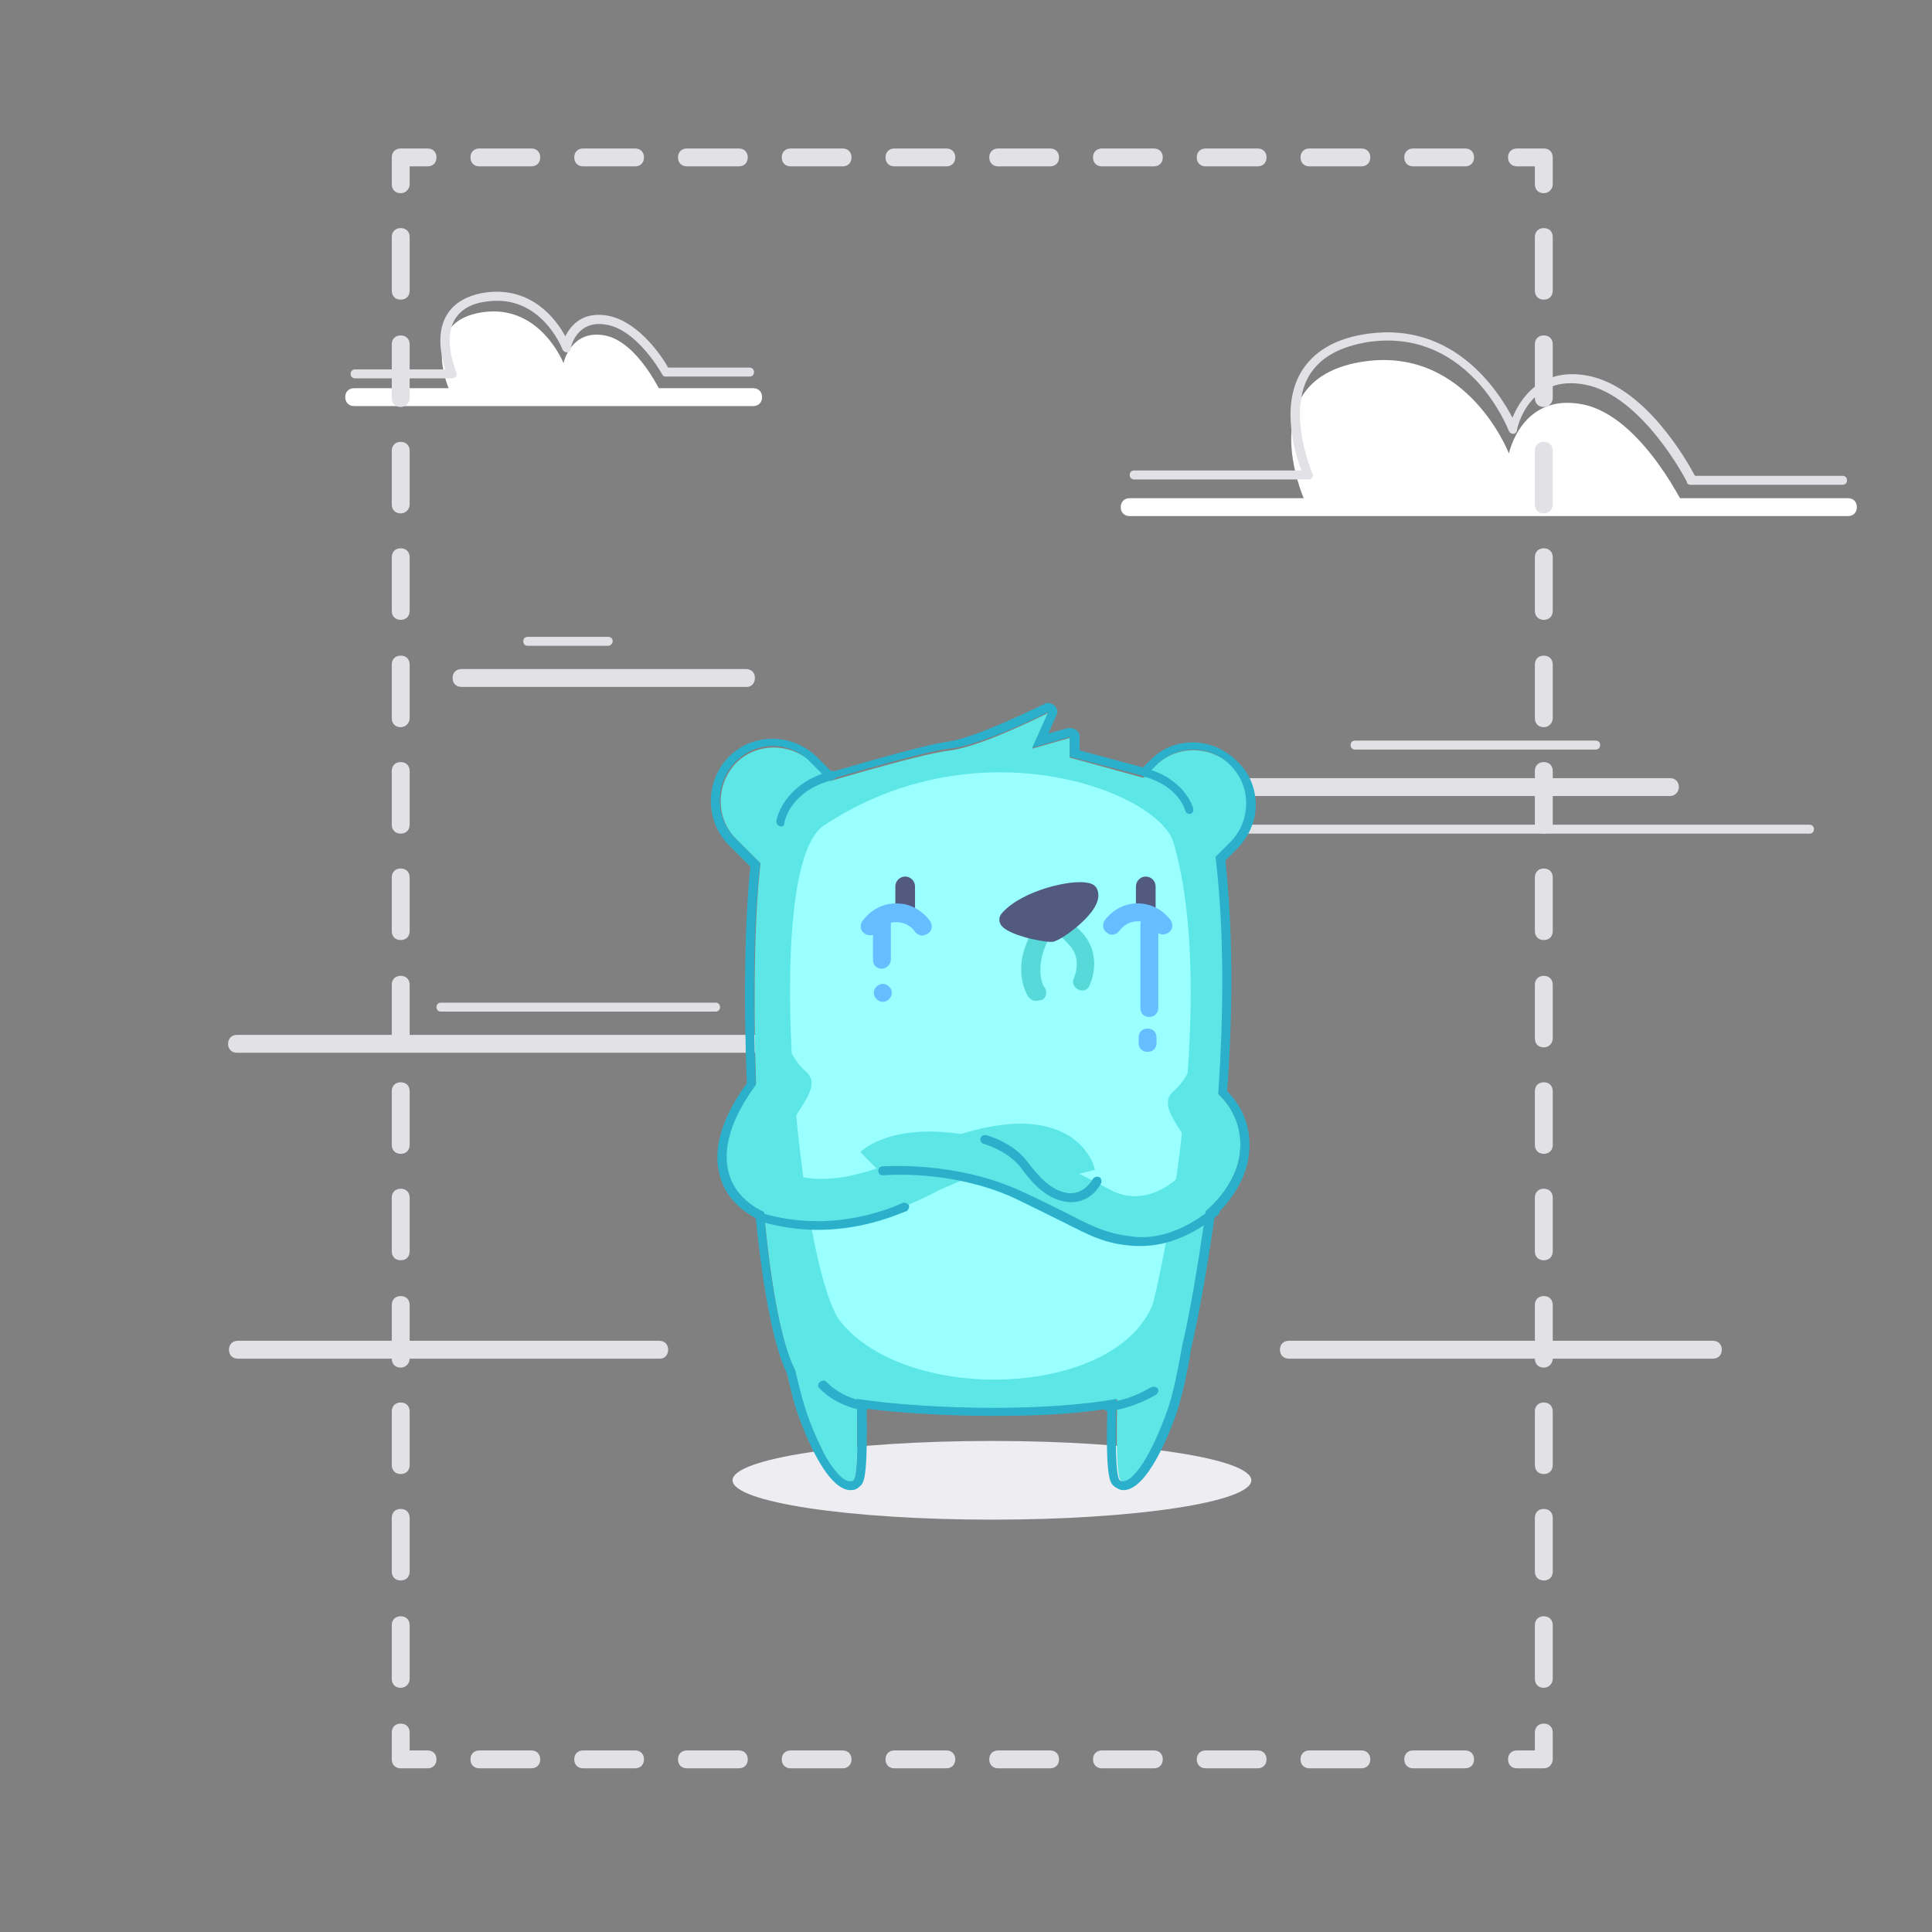 <?xml version="1.0" encoding="utf-8"?>
<!-- Generator: Adobe Illustrator 20.0.0, SVG Export Plug-In . SVG Version: 6.00 Build 0)  -->
<!DOCTYPE svg PUBLIC "-//W3C//DTD SVG 1.1//EN" "http://www.w3.org/Graphics/SVG/1.1/DTD/svg11.dtd">
<svg version="1.1" id="Layer_1" xmlns="http://www.w3.org/2000/svg" xmlns:xlink="http://www.w3.org/1999/xlink" x="0px" y="0px"
	 viewBox="0 0 216 216" style="enable-background:new 0 0 216 216;" xml:space="preserve">
<rect x="0" y="0" width="216" height="216" fill="#808080" stroke="none"/>
<style type="text/css">
	.st0{fill:#E1E1E6;}
	.st1{fill:#FFFFFF;}
	.st2{fill:#5CE6E6;}
	.st3{fill:#EDEDF2;}
	.st4{fill:#99FFFF;}
	.st5{fill:#363959;stroke:#70C7DD;stroke-width:11;stroke-linecap:round;stroke-linejoin:round;stroke-miterlimit:10;}
	.st6{fill:#535A80;}
	.st7{fill:#57D9D9;}
	.st8{fill:#66BDFF;}
	.st9{fill:#2BB0CC;}
</style>
<g>
	<g>
		<path class="st0" d="M186.7,89H126c-0.6,0-1-0.4-1-1s0.4-1,1-1h60.7c0.6,0,1,0.4,1,1S187.2,89,186.7,89z"/>
	</g>
	<g>
		<path class="st0" d="M83.5,76.8H51.6c-0.6,0-1-0.4-1-1s0.4-1,1-1h31.8c0.6,0,1,0.4,1,1S84,76.8,83.5,76.8z"/>
	</g>
	<g>
		<path class="st0" d="M68,72.2h-9c-0.3,0-0.5-0.2-0.5-0.5s0.2-0.5,0.5-0.5h9c0.3,0,0.5,0.2,0.5,0.5S68.2,72.2,68,72.2z"/>
	</g>
	<g>
		<path class="st0" d="M90.5,117.7h-64c-0.6,0-1-0.4-1-1s0.4-1,1-1h64c0.6,0,1,0.4,1,1S91,117.7,90.5,117.7z"/>
	</g>
	<g>
		<path class="st0" d="M80,113.1H49.3c-0.3,0-0.5-0.2-0.5-0.5s0.2-0.5,0.5-0.5H80c0.3,0,0.5,0.2,0.5,0.5S80.3,113.1,80,113.1z"/>
	</g>
	<g>
		<path class="st0" d="M178.4,83.8h-26.9c-0.3,0-0.5-0.2-0.5-0.5s0.2-0.5,0.5-0.5h26.9c0.3,0,0.5,0.2,0.5,0.5S178.7,83.8,178.4,83.8
			z"/>
	</g>
	<path class="st1" d="M151.6,30.2L151.6,30.2C151.6,30.1,151.6,30.1,151.6,30.2z"/>
	<g>
		<path class="st0" d="M202.3,93.2H111c-0.3,0-0.5-0.2-0.5-0.5s0.2-0.5,0.5-0.5h91.3c0.3,0,0.5,0.2,0.5,0.5S202.6,93.2,202.3,93.2z"
			/>
	</g>
	<g>
		<path class="st0" d="M73.8,151.9H26.6c-0.6,0-1-0.4-1-1s0.4-1,1-1h47.1c0.6,0,1,0.4,1,1S74.3,151.9,73.8,151.9z"/>
	</g>
	<g>
		<path class="st1" d="M126.3,55.8h19.5c0,0-6.1-13.6,6.8-15.4c11.5-1.6,16.1,10.3,16.1,10.3s1.4-6.8,8.2-5.5
			c6.8,1.3,11.8,12.2,11.8,12.2h17"/>
		<g>
			<path class="st0" d="M206,54.2h-17c-0.2,0-0.4-0.1-0.4-0.3c0-0.1-5-9.7-11.4-10.9c-6.3-1.2-7.6,4.9-7.6,5.1
				c0,0.2-0.2,0.4-0.4,0.4c-0.2,0-0.4-0.1-0.5-0.3c0,0-1.1-2.9-3.6-5.6c-3.3-3.5-7.3-5-11.9-4.4c-3.4,0.5-5.7,1.8-6.9,3.9
				c-2.4,4.3,0.4,10.7,0.4,10.8c0.1,0.2,0.1,0.3,0,0.5c-0.1,0.1-0.2,0.2-0.4,0.2h-19.5c-0.3,0-0.5-0.2-0.5-0.5s0.2-0.5,0.5-0.5h18.7
				c-0.7-1.9-2.3-7-0.1-10.9c1.4-2.4,3.9-3.9,7.6-4.4c9.6-1.3,14.5,6.4,16.1,9.4c0.8-2,3.1-5.7,8.4-4.7c6.4,1.2,11.1,9.5,12,11.2
				H206c0.3,0,0.5,0.2,0.5,0.5S206.3,54.2,206,54.2z"/>
		</g>
		<g>
			<path class="st1" d="M206.6,57.7h-80.3c-0.6,0-1-0.4-1-1s0.4-1,1-1h80.3c0.6,0,1,0.4,1,1S207.2,57.7,206.6,57.7z"/>
		</g>
	</g>
	<g>
		<path class="st1" d="M39.4,43.5h10.8c0,0-3.4-7.6,3.8-8.6c6.4-0.9,9,5.7,9,5.7s0.8-3.8,4.6-3.1c3.8,0.7,6.5,6.8,6.5,6.8h9.4"/>
		<g>
			<path class="st0" d="M50.6,42.3H39.7c-0.3,0-0.5-0.2-0.5-0.5s0.2-0.5,0.5-0.5h10.1c-0.4-1.2-1.1-3.9,0.1-6
				c0.8-1.4,2.3-2.3,4.4-2.6c5.1-0.7,7.9,3,8.9,4.9c0.7-1.4,2.1-2.8,4.8-2.3c3.5,0.7,6.1,4.7,6.7,5.8h9.1c0.3,0,0.5,0.2,0.5,0.5
				s-0.2,0.5-0.5,0.5h-9.4c-0.2,0-0.3-0.1-0.4-0.3c0,0-2.7-4.9-6.2-5.5c-3.3-0.6-4,2.5-4,2.7c0,0.2-0.2,0.4-0.4,0.4
				c-0.2,0-0.4-0.1-0.5-0.3c-0.1-0.3-2.5-6.2-8.4-5.4c-1.8,0.2-3,0.9-3.7,2.1c-1.3,2.3,0.2,5.7,0.2,5.8c0.1,0.2,0.1,0.3,0,0.5
				C50.9,42.2,50.7,42.3,50.6,42.3z"/>
		</g>
		<g>
			<path class="st1" d="M84.2,45.4H39.6c-0.6,0-1-0.4-1-1s0.4-1,1-1h44.6c0.6,0,1,0.4,1,1S84.8,45.4,84.2,45.4z"/>
		</g>
	</g>
	<g>
		<path class="st0" d="M191.5,151.9h-47.4c-0.6,0-1-0.4-1-1s0.4-1,1-1h47.4c0.6,0,1,0.4,1,1S192.1,151.9,191.5,151.9z"/>
	</g>
	<g>
		<g>
			<path class="st0" d="M172.6,197.7h-3c-0.6,0-1-0.4-1-1s0.4-1,1-1h2v-2c0-0.6,0.4-1,1-1s1,0.4,1,1v3
				C173.6,197.2,173.2,197.7,172.6,197.7z"/>
		</g>
		<g>
			<path class="st0" d="M163.8,197.7H158c-0.6,0-1-0.4-1-1s0.4-1,1-1h5.8c0.6,0,1,0.4,1,1S164.4,197.7,163.8,197.7z M152.2,197.7
				h-5.8c-0.6,0-1-0.4-1-1s0.4-1,1-1h5.8c0.6,0,1,0.4,1,1S152.8,197.7,152.2,197.7z M140.6,197.7h-5.8c-0.6,0-1-0.4-1-1s0.4-1,1-1
				h5.8c0.6,0,1,0.4,1,1S141.2,197.7,140.6,197.7z M129,197.7h-5.8c-0.6,0-1-0.4-1-1s0.4-1,1-1h5.8c0.6,0,1,0.4,1,1
				S129.6,197.7,129,197.7z M117.4,197.7h-5.8c-0.6,0-1-0.4-1-1s0.4-1,1-1h5.8c0.6,0,1,0.4,1,1S118,197.7,117.4,197.7z M105.8,197.7
				H100c-0.6,0-1-0.4-1-1s0.4-1,1-1h5.8c0.6,0,1,0.4,1,1S106.4,197.7,105.8,197.7z M94.2,197.7h-5.8c-0.6,0-1-0.4-1-1s0.4-1,1-1h5.8
				c0.6,0,1,0.4,1,1S94.8,197.7,94.2,197.7z M82.6,197.7h-5.8c-0.6,0-1-0.4-1-1s0.4-1,1-1h5.8c0.6,0,1,0.4,1,1
				S83.2,197.7,82.6,197.7z M71,197.7h-5.8c-0.6,0-1-0.4-1-1s0.4-1,1-1H71c0.6,0,1,0.4,1,1S71.6,197.7,71,197.7z M59.4,197.7h-5.8
				c-0.6,0-1-0.4-1-1s0.4-1,1-1h5.8c0.6,0,1,0.4,1,1S60,197.7,59.4,197.7z"/>
		</g>
		<g>
			<path class="st0" d="M47.8,197.7h-3c-0.6,0-1-0.4-1-1v-3c0-0.6,0.4-1,1-1s1,0.4,1,1v2h2c0.6,0,1,0.4,1,1S48.4,197.7,47.8,197.7z"
				/>
		</g>
		<g>
			<path class="st0" d="M44.8,188.7c-0.6,0-1-0.4-1-1v-6c0-0.6,0.4-1,1-1s1,0.4,1,1v6C45.8,188.2,45.4,188.7,44.8,188.7z
				 M44.8,176.7c-0.6,0-1-0.4-1-1v-6c0-0.6,0.4-1,1-1s1,0.4,1,1v6C45.8,176.3,45.4,176.7,44.8,176.7z M44.8,164.8c-0.6,0-1-0.4-1-1
				v-6c0-0.6,0.4-1,1-1s1,0.4,1,1v6C45.8,164.4,45.4,164.8,44.8,164.8z M44.8,152.9c-0.6,0-1-0.4-1-1v-6c0-0.6,0.4-1,1-1s1,0.4,1,1
				v6C45.8,152.4,45.4,152.9,44.8,152.9z M44.8,140.9c-0.6,0-1-0.4-1-1v-6c0-0.6,0.4-1,1-1s1,0.4,1,1v6
				C45.8,140.5,45.4,140.9,44.8,140.9z M44.8,129c-0.6,0-1-0.4-1-1v-6c0-0.6,0.4-1,1-1s1,0.4,1,1v6C45.8,128.6,45.4,129,44.8,129z
				 M44.8,117.1c-0.6,0-1-0.4-1-1v-6c0-0.6,0.4-1,1-1s1,0.4,1,1v6C45.8,116.6,45.4,117.1,44.8,117.1z M44.8,105.1c-0.6,0-1-0.4-1-1
				v-6c0-0.6,0.4-1,1-1s1,0.4,1,1v6C45.8,104.7,45.4,105.1,44.8,105.1z M44.8,93.2c-0.6,0-1-0.4-1-1v-6c0-0.6,0.4-1,1-1s1,0.4,1,1v6
				C45.8,92.8,45.4,93.2,44.8,93.2z M44.8,81.3c-0.6,0-1-0.4-1-1v-6c0-0.6,0.4-1,1-1s1,0.4,1,1v6C45.8,80.8,45.4,81.3,44.8,81.3z
				 M44.8,69.3c-0.6,0-1-0.4-1-1v-6c0-0.6,0.4-1,1-1s1,0.4,1,1v6C45.8,68.9,45.4,69.3,44.8,69.3z M44.8,57.4c-0.6,0-1-0.4-1-1v-6
				c0-0.6,0.4-1,1-1s1,0.4,1,1v6C45.8,56.9,45.4,57.4,44.8,57.4z M44.8,45.5c-0.6,0-1-0.4-1-1v-6c0-0.6,0.4-1,1-1s1,0.4,1,1v6
				C45.8,45,45.4,45.5,44.8,45.5z M44.8,33.5c-0.6,0-1-0.4-1-1v-6c0-0.6,0.4-1,1-1s1,0.4,1,1v6C45.8,33.1,45.4,33.5,44.8,33.5z"/>
		</g>
		<g>
			<path class="st0" d="M44.8,21.6c-0.6,0-1-0.4-1-1v-3c0-0.6,0.4-1,1-1h3c0.6,0,1,0.4,1,1s-0.4,1-1,1h-2v2
				C45.8,21.1,45.4,21.6,44.8,21.6z"/>
		</g>
		<g>
			<path class="st0" d="M163.8,18.6H158c-0.6,0-1-0.4-1-1s0.4-1,1-1h5.8c0.6,0,1,0.4,1,1S164.4,18.6,163.8,18.6z M152.2,18.6h-5.8
				c-0.6,0-1-0.4-1-1s0.4-1,1-1h5.8c0.6,0,1,0.4,1,1S152.8,18.6,152.2,18.6z M140.6,18.6h-5.8c-0.6,0-1-0.4-1-1s0.4-1,1-1h5.8
				c0.6,0,1,0.4,1,1S141.2,18.6,140.6,18.6z M129,18.6h-5.8c-0.6,0-1-0.4-1-1s0.4-1,1-1h5.8c0.6,0,1,0.4,1,1S129.6,18.6,129,18.6z
				 M117.4,18.6h-5.8c-0.6,0-1-0.4-1-1s0.4-1,1-1h5.8c0.6,0,1,0.4,1,1S118,18.6,117.4,18.6z M105.8,18.6H100c-0.6,0-1-0.4-1-1
				s0.4-1,1-1h5.8c0.6,0,1,0.4,1,1S106.4,18.6,105.8,18.6z M94.2,18.6h-5.8c-0.6,0-1-0.4-1-1s0.4-1,1-1h5.8c0.6,0,1,0.4,1,1
				S94.8,18.6,94.2,18.6z M82.6,18.6h-5.8c-0.6,0-1-0.4-1-1s0.4-1,1-1h5.8c0.6,0,1,0.4,1,1S83.2,18.6,82.6,18.6z M71,18.6h-5.8
				c-0.6,0-1-0.4-1-1s0.4-1,1-1H71c0.6,0,1,0.4,1,1S71.6,18.6,71,18.6z M59.4,18.6h-5.8c-0.6,0-1-0.4-1-1s0.4-1,1-1h5.8
				c0.6,0,1,0.4,1,1S60,18.6,59.4,18.6z"/>
		</g>
		<g>
			<path class="st0" d="M172.6,21.6c-0.6,0-1-0.4-1-1v-2h-2c-0.6,0-1-0.4-1-1s0.4-1,1-1h3c0.6,0,1,0.4,1,1v3
				C173.6,21.1,173.2,21.6,172.6,21.6z"/>
		</g>
		<g>
			<path class="st0" d="M172.6,188.7c-0.6,0-1-0.4-1-1v-6c0-0.6,0.4-1,1-1s1,0.4,1,1v6C173.6,188.2,173.2,188.7,172.6,188.7z
				 M172.6,176.7c-0.6,0-1-0.4-1-1v-6c0-0.6,0.4-1,1-1s1,0.4,1,1v6C173.6,176.3,173.2,176.7,172.6,176.7z M172.6,164.8
				c-0.6,0-1-0.4-1-1v-6c0-0.6,0.4-1,1-1s1,0.4,1,1v6C173.6,164.4,173.2,164.8,172.6,164.8z M172.6,152.9c-0.6,0-1-0.4-1-1v-6
				c0-0.6,0.4-1,1-1s1,0.4,1,1v6C173.6,152.4,173.2,152.9,172.6,152.9z M172.6,140.9c-0.6,0-1-0.4-1-1v-6c0-0.6,0.4-1,1-1s1,0.4,1,1
				v6C173.6,140.5,173.2,140.9,172.6,140.9z M172.6,129c-0.6,0-1-0.4-1-1v-6c0-0.6,0.4-1,1-1s1,0.4,1,1v6
				C173.6,128.6,173.2,129,172.6,129z M172.6,117.1c-0.6,0-1-0.4-1-1v-6c0-0.6,0.4-1,1-1s1,0.4,1,1v6
				C173.6,116.6,173.2,117.1,172.6,117.1z M172.6,105.1c-0.6,0-1-0.4-1-1v-6c0-0.6,0.4-1,1-1s1,0.4,1,1v6
				C173.6,104.7,173.2,105.1,172.6,105.1z M172.6,93.2c-0.6,0-1-0.4-1-1v-6c0-0.6,0.4-1,1-1s1,0.4,1,1v6
				C173.6,92.8,173.2,93.2,172.6,93.2z M172.6,81.3c-0.6,0-1-0.4-1-1v-6c0-0.6,0.4-1,1-1s1,0.4,1,1v6
				C173.6,80.8,173.2,81.3,172.6,81.3z M172.6,69.3c-0.6,0-1-0.4-1-1v-6c0-0.6,0.4-1,1-1s1,0.4,1,1v6
				C173.6,68.9,173.2,69.3,172.6,69.3z M172.6,57.4c-0.6,0-1-0.4-1-1v-6c0-0.6,0.4-1,1-1s1,0.4,1,1v6
				C173.6,56.9,173.2,57.4,172.6,57.4z M172.6,45.5c-0.6,0-1-0.4-1-1v-6c0-0.6,0.4-1,1-1s1,0.4,1,1v6
				C173.6,45,173.2,45.5,172.6,45.5z M172.6,33.5c-0.6,0-1-0.4-1-1v-6c0-0.6,0.4-1,1-1s1,0.4,1,1v6
				C173.6,33.1,173.2,33.5,172.6,33.5z"/>
		</g>
	</g>
</g>
<g>
	<path class="st2" d="M95.8,104.9c-1.5,0-3.1-0.6-4.2-1.8l-9.3-9.3c-2.3-2.3-2.3-6.1,0-8.5c2.3-2.3,6.1-2.3,8.5,0l9.3,9.3
		c2.3,2.3,2.3,6.1,0,8.5C98.9,104.3,97.3,104.9,95.8,104.9z"/>
</g>
<g>
	<path class="st2" d="M124.1,105.2c-1.5,0-3.1-0.6-4.2-1.8c-2.3-2.3-2.3-6.1,0-8.5l9.3-9.3c2.3-2.3,6.1-2.3,8.5,0
		c2.3,2.3,2.3,6.1,0,8.5l-9.3,9.3C127.2,104.6,125.7,105.2,124.1,105.2z"/>
</g>
<ellipse class="st3" cx="110.9" cy="165.5" rx="29" ry="4.4"/>
<path class="st2" d="M86.1,92.6c-3,1.9-2.4,58,4.1,62.3c4.5,3,36,4,40.8-0.7c1.4-1.4,8.2-35.7,4.8-60
	C134.9,87.9,97.1,85.6,86.1,92.6z"/>
<path class="st2" d="M87.1,139.9c0,0,1,12.2,3,17.9s4.3,8.5,5.3,7.7c1-0.8,0-18.7,0-18.7L87.1,139.9z"/>
<path class="st2" d="M133.6,139.9c0,0-1,12.2-3,17.9s-4.3,8.5-5.3,7.7c-1-0.8,0-18.7,0-18.7L133.6,139.9z"/>
<path class="st2" d="M90.2,88.1c0,0,12.5-3.8,16-4.2s11-4.2,11-4.2l-1.8,4l4.2-1.2v2.2l10.2,2.8l-2.2,3H94.4L90.2,88.1z"/>
<path class="st4" d="M92.1,92.3c-7.2,4.8-2.7,49.9,1.9,55.5c7.5,9.2,30.4,8.5,34.8-1.8c0.7-1.7,7.6-34,2.4-51.8
	C129.5,88.5,109.4,80.8,92.1,92.3z"/>
<g>
	<path class="st5" d="M125.1,100.3"/>
</g>
<g>
	<path class="st5" d="M98.2,100.3"/>
</g>
<path class="st2" d="M134.2,115.8c0,0-0.5,4-3,6.2s3.2,5.5,3,10.5C133.9,137.6,134.2,115.8,134.2,115.8z"/>
<path class="st2" d="M87.1,113.6c0,0,0.5,4,3,6.2s-3.2,5.5-3,10.5C87.3,135.3,87.1,113.6,87.1,113.6z"/>
<g>
	<g>
		<path class="st6" d="M101.2,98c0.6,0,1.1,0.5,1.1,1.1v2.4c0,0.6-0.5,1.1-1.1,1.1l0,0c-0.6,0-1.1-0.5-1.1-1.1v-2.4
			C100.1,98.5,100.6,98,101.2,98L101.2,98z"/>
	</g>
	<g>
		<path class="st6" d="M128.1,98c0.6,0,1.1,0.5,1.1,1.1v2.4c0,0.6-0.5,1.1-1.1,1.1l0,0c-0.6,0-1.1-0.5-1.1-1.1v-2.4
			C127,98.5,127.5,98,128.1,98L128.1,98z"/>
	</g>
	<g>
		<path class="st7" d="M115.8,111.9c-0.3,0-0.6-0.2-0.8-0.4c-0.1-0.2-1.2-1.8-0.7-4.5c0.5-2.4,2.3-5.1,2.4-5.2
			c0.2-0.2,0.4-0.4,0.7-0.4c0.3,0,0.6,0.1,0.8,0.2c0.1,0.1,1.9,1.7,2.9,2.8c2.2,2.6,0.8,5.6,0.7,5.8c-0.2,0.5-0.8,0.7-1.3,0.4
			s-0.7-0.8-0.4-1.3c0-0.1,0.9-2-0.5-3.6c-0.5-0.5-1.2-1.3-1.8-1.8c-0.5,0.9-1.2,2.2-1.4,3.5c-0.3,1.9,0.3,3,0.4,3
			c0.3,0.5,0.2,1.1-0.3,1.4C116.2,111.8,116,111.9,115.8,111.9z"/>
	</g>
	<g>
		<path class="st6" d="M112.8,102.6c-0.6,0.7,4.1,1.8,4.7,1.7c0.9-0.2,4.8-3.1,4.2-4.5C121.5,99.1,115.3,100,112.8,102.6z"/>
		<path class="st6" d="M117.5,105.3c-1.2,0-4.9-0.8-5.6-1.9c-0.3-0.5-0.2-1,0.2-1.4l0,0c2.3-2.5,7.7-3.7,9.5-3.3
			c0.7,0.1,1,0.5,1.1,0.8c0.2,0.6,0.1,1.2-0.3,1.9c-0.9,1.6-3.7,3.7-4.7,3.9C117.7,105.3,117.6,105.3,117.5,105.3z M114.4,102.6
			c1,0.3,2.6,0.7,3,0.7c0.6-0.2,2.6-1.8,3.2-2.7C119.2,100.6,116.3,101.3,114.4,102.6z"/>
	</g>
	<g>
		<path class="st8" d="M103.1,104.6c-0.3,0-0.6-0.2-0.8-0.4c0-0.1-0.7-1.1-2.1-1.1c-1.4,0-2.1,1-2.1,1c-0.3,0.5-0.9,0.6-1.4,0.3
			c-0.5-0.3-0.6-0.9-0.3-1.4c0.1-0.1,1.3-2,3.8-2c2.5,0,3.7,1.9,3.8,2c0.3,0.5,0.2,1.1-0.3,1.4C103.5,104.5,103.3,104.6,103.1,104.6
			z"/>
	</g>
	<g>
		<path class="st8" d="M124.3,104.5c-0.2,0-0.4-0.1-0.5-0.2c-0.5-0.3-0.6-0.9-0.3-1.4c0.1-0.1,1.3-1.9,3.7-1.9s3.6,1.8,3.7,1.9
			c0.3,0.5,0.2,1.1-0.3,1.4c-0.5,0.3-1.1,0.2-1.4-0.3c0-0.1-0.7-1-2-1c-1.3,0-2,1-2,1C124.9,104.4,124.6,104.5,124.3,104.5z"/>
	</g>
	<g>
		<path class="st8" d="M128.5,113.7c-0.6,0-1-0.4-1-1v-9.3c0-0.6,0.4-1,1-1s1,0.4,1,1v9.3C129.5,113.3,129,113.7,128.5,113.7z"/>
	</g>
	<g>
		<path class="st8" d="M98.6,108.3c-0.6,0-1-0.4-1-1v-4.1c0-0.6,0.4-1,1-1s1,0.4,1,1v4.1C99.6,107.8,99.1,108.3,98.6,108.3z"/>
	</g>
</g>
<g>
	<path class="st2" d="M91.8,136.9c-1.9,0-3.8-0.3-5.8-1.1c-3.2-1.3-4.3-3.4-4.7-5c-1.1-4.8,3.5-10,4-10.5c0.9-1,2.5-1.1,3.5-0.2
		c1,0.9,1.1,2.5,0.2,3.5l0,0c-1.4,1.5-3.2,4.5-2.8,6.1c0,0.2,0.2,0.9,1.7,1.4c5.1,2,11.2-0.7,15.2-2.6c1.1-0.5,2-0.9,2.8-1.2
		c5.6-2,10-2.2,13.1-0.6c2.7,1.4,3.4,3.8,3.4,4.1l-4.9,1.2c0,0,0,0,0,0.1c-0.4-1.1-3-2.6-10-0.1c-0.6,0.2-1.4,0.6-2.4,1
		C101.9,134.7,97,136.9,91.8,136.9z"/>
</g>
<g>
	<path class="st2" d="M126.9,138.7c-1.8,0-3.7-0.5-5.4-1.4c-16.4-9-21.8-4.9-21.9-4.8l0.1-0.1l-3.5-3.6c0.7-0.7,7.9-6.7,27.7,4.1
		c1.9,1.1,3.9,1.1,5.9,0.1c2.3-1.2,3.8-3.3,3.9-4.5c0.3-1.9-1.3-2.9-1.5-3c-1.2-0.7-1.6-2.2-0.9-3.4c0.7-1.2,2.1-1.6,3.3-1
		c1.8,1,4.6,3.7,4,8c-0.4,3.1-3.1,6.5-6.6,8.3C130.4,138.2,128.7,138.7,126.9,138.7z"/>
</g>
<g>
	<path class="st8" d="M98.7,112c-0.3,0-0.5-0.1-0.7-0.3c-0.2-0.2-0.3-0.4-0.3-0.7c0-0.3,0.1-0.5,0.3-0.7c0.4-0.4,1-0.4,1.4,0
		c0.2,0.2,0.3,0.4,0.3,0.7c0,0.3-0.1,0.5-0.3,0.7C99.2,111.9,99,112,98.7,112z"/>
</g>
<g>
	<path class="st8" d="M128.3,117.6c-0.6,0-1-0.4-1-1V116c0-0.6,0.4-1,1-1s1,0.4,1,1v0.6C129.3,117.2,128.9,117.6,128.3,117.6z"/>
</g>
<path class="st9" d="M117.2,79.6l-1.8,4l4.2-1.2v2.2l8.4,2.2l1.2-1.2c1.2-1.2,2.7-1.8,4.2-1.8s3.1,0.6,4.2,1.8
	c2.3,2.3,2.3,6.1,0,8.5l-1.7,1.7c1,8.4,0.9,17.7,0.3,26.5c1.5,1.4,2.8,3.7,2.4,6.8c-0.3,2.2-1.7,4.5-3.8,6.3
	c-0.9,6.3-1.8,11.6-2.6,14.9c-0.5,2.7-1,5.5-1.7,7.4c-1.8,5.1-3.8,7.9-4.9,7.9c-0.1,0-0.3,0-0.4-0.1c-0.5-0.4-0.5-4.7-0.4-9.1
	c-3.8,0.7-8.8,1-13.8,1c-5.6,0-11.2-0.4-15.2-1c0.1,4.4,0.1,8.7-0.4,9.1c-0.1,0.1-0.2,0.1-0.4,0.1c-1.1,0-3.2-2.8-4.9-7.9
	c-0.4-1.3-0.8-2.8-1.2-4.5c-1.6-3.1-2.8-9.8-3.5-17.7c-2.7-1.3-3.7-3.2-4-4.7c-0.8-3.7,1.7-7.6,3.1-9.5c-0.4-10-0.2-19.6,0.5-24.8
	l-2.8-2.8c-2.3-2.3-2.3-6.1,0-8.5c1.2-1.2,2.7-1.8,4.2-1.8c1.5,0,3.1,0.6,4.2,1.8l2,2c3.8-1.1,11-3.2,13.5-3.5
	C109.7,83.4,117.2,79.6,117.2,79.6 M117.2,78.6c-0.2,0-0.3,0-0.4,0.1c-0.1,0-7.4,3.7-10.7,4.2c-2.4,0.3-9,2.2-13.1,3.4l-1.6-1.6
	c-1.3-1.3-3.1-2.1-5-2.1c-1.9,0-3.6,0.7-4.9,2c-2.7,2.7-2.7,7.2,0,9.9l2.4,2.4c-0.6,5.4-0.8,14.5-0.4,24.2c-1.6,2.2-4,6.2-3.1,10
	c0.3,1.5,1.3,3.6,4.1,5.1c0.6,6,1.7,13.7,3.5,17.4c0.4,1.8,0.8,3.4,1.2,4.5c0.7,2,3.2,8.5,5.9,8.5c0.4,0,0.7-0.1,1-0.4
	c0.5-0.4,0.9-0.8,0.8-8.7c4,0.5,9.1,0.8,14.2,0.8c3.5,0,8.4-0.1,12.7-0.8c-0.2,7.9,0.3,8.3,0.8,8.7c0.3,0.2,0.6,0.4,1,0.4
	c2.7,0,5.2-6.5,5.9-8.5c0.6-1.8,1.2-4.3,1.7-7.5c0.9-3.8,1.8-9.1,2.6-14.6c2.1-2,3.5-4.4,3.8-6.7c0.5-3.6-1.1-6-2.4-7.3
	c0.7-9.7,0.6-18.4-0.2-25.8l1.3-1.3c1.3-1.3,2.1-3.1,2.1-4.9s-0.7-3.6-2.1-4.9c-1.3-1.3-3.1-2.1-4.9-2.1c-1.9,0-3.6,0.7-4.9,2.1
	l-0.7,0.7l-7.1-1.9v-1.5c0-0.3-0.1-0.6-0.4-0.8c-0.2-0.1-0.4-0.2-0.6-0.2c-0.1,0-0.2,0-0.3,0l-2.2,0.6l0.9-2
	c0.2-0.4,0.1-0.8-0.2-1.1C117.7,78.7,117.4,78.6,117.2,78.6L117.2,78.6z M117.2,80.6L117.2,80.6L117.2,80.6L117.2,80.6z"/>
<g>
	<path class="st9" d="M87.3,92.4C87.3,92.4,87.2,92.4,87.3,92.4c-0.4-0.1-0.5-0.3-0.5-0.6c0-0.2,0.8-4.2,6.1-5.6
		c0.3-0.1,0.5,0.1,0.6,0.4c0.1,0.3-0.1,0.5-0.4,0.6c-4.7,1.2-5.4,4.6-5.4,4.8C87.7,92.3,87.5,92.4,87.3,92.4z"/>
</g>
<g>
	<path class="st9" d="M133,91c-0.2,0-0.4-0.1-0.5-0.4c0-0.1-0.8-2.8-4.7-3.8c-0.3-0.1-0.4-0.4-0.3-0.6c0.1-0.3,0.3-0.4,0.6-0.3
		c4.4,1.2,5.3,4.4,5.3,4.5c0.1,0.3-0.1,0.5-0.3,0.6C133.1,91,133.1,91,133,91z"/>
</g>
<g>
	<path class="st9" d="M91.4,137.5c-2,0-4.3-0.3-6.6-1c-0.3-0.1-0.4-0.4-0.3-0.6s0.4-0.4,0.6-0.3c8.5,2.6,15.7-1.1,15.8-1.1
		c0.2-0.1,0.5,0,0.7,0.2c0.1,0.2,0,0.5-0.2,0.7C101.1,135.4,97.1,137.5,91.4,137.5z"/>
</g>
<g>
	<path class="st9" d="M127.6,139.3c-0.2,0-0.4,0-0.7,0c-3.4-0.2-5.1-1.2-8.1-2.7c-1.4-0.7-3.2-1.6-5.5-2.7
		c-7.1-3.2-14.5-2.5-14.6-2.5c-0.3,0-0.5-0.2-0.5-0.5c0-0.3,0.2-0.5,0.5-0.5c0.3,0,7.8-0.6,15.1,2.6c2.4,1.1,4.2,2,5.6,2.7
		c2.9,1.5,4.5,2.3,7.7,2.6c4.6,0.3,8.3-3.2,8.4-3.2c0.2-0.2,0.5-0.2,0.7,0c0.2,0.2,0.2,0.5,0,0.7C135.9,136,132.3,139.3,127.6,139.3
		z"/>
</g>
<g>
	<path class="st9" d="M119.8,134.4c-0.1,0-0.2,0-0.3,0c-2.4-0.2-4.1-2.1-5.4-3.9c-1.4-1.8-4-2.6-4.1-2.6c-0.3-0.1-0.4-0.3-0.4-0.6
		c0.1-0.3,0.3-0.4,0.6-0.4c0.1,0,3,0.8,4.6,2.9c1.5,2,2.9,3.4,4.7,3.6c1.8,0.1,2.6-1.5,2.7-1.6c0.1-0.2,0.4-0.3,0.7-0.2
		c0.2,0.1,0.3,0.4,0.2,0.7C123.1,132.3,122.1,134.4,119.8,134.4z"/>
</g>
<g>
	<path class="st9" d="M96.6,157.7C96.6,157.7,96.6,157.7,96.6,157.7c-3.2-0.5-4.9-2.4-5-2.5c-0.2-0.2-0.2-0.5,0.1-0.7
		c0.2-0.2,0.5-0.2,0.7,0c0,0,1.5,1.7,4.3,2.2c0.3,0,0.5,0.3,0.4,0.6C97.1,157.5,96.9,157.7,96.6,157.7z"/>
</g>
<g>
	<path class="st9" d="M123.9,157.8c-0.2,0-0.5-0.2-0.5-0.4c0-0.3,0.2-0.5,0.4-0.6c2.8-0.3,4.8-1.7,4.9-1.7c0.2-0.1,0.5-0.1,0.7,0.1
		c0.2,0.2,0.1,0.5-0.1,0.7C129.1,156,126.9,157.4,123.9,157.8C123.9,157.8,123.9,157.8,123.9,157.8z"/>
</g>
</svg>

